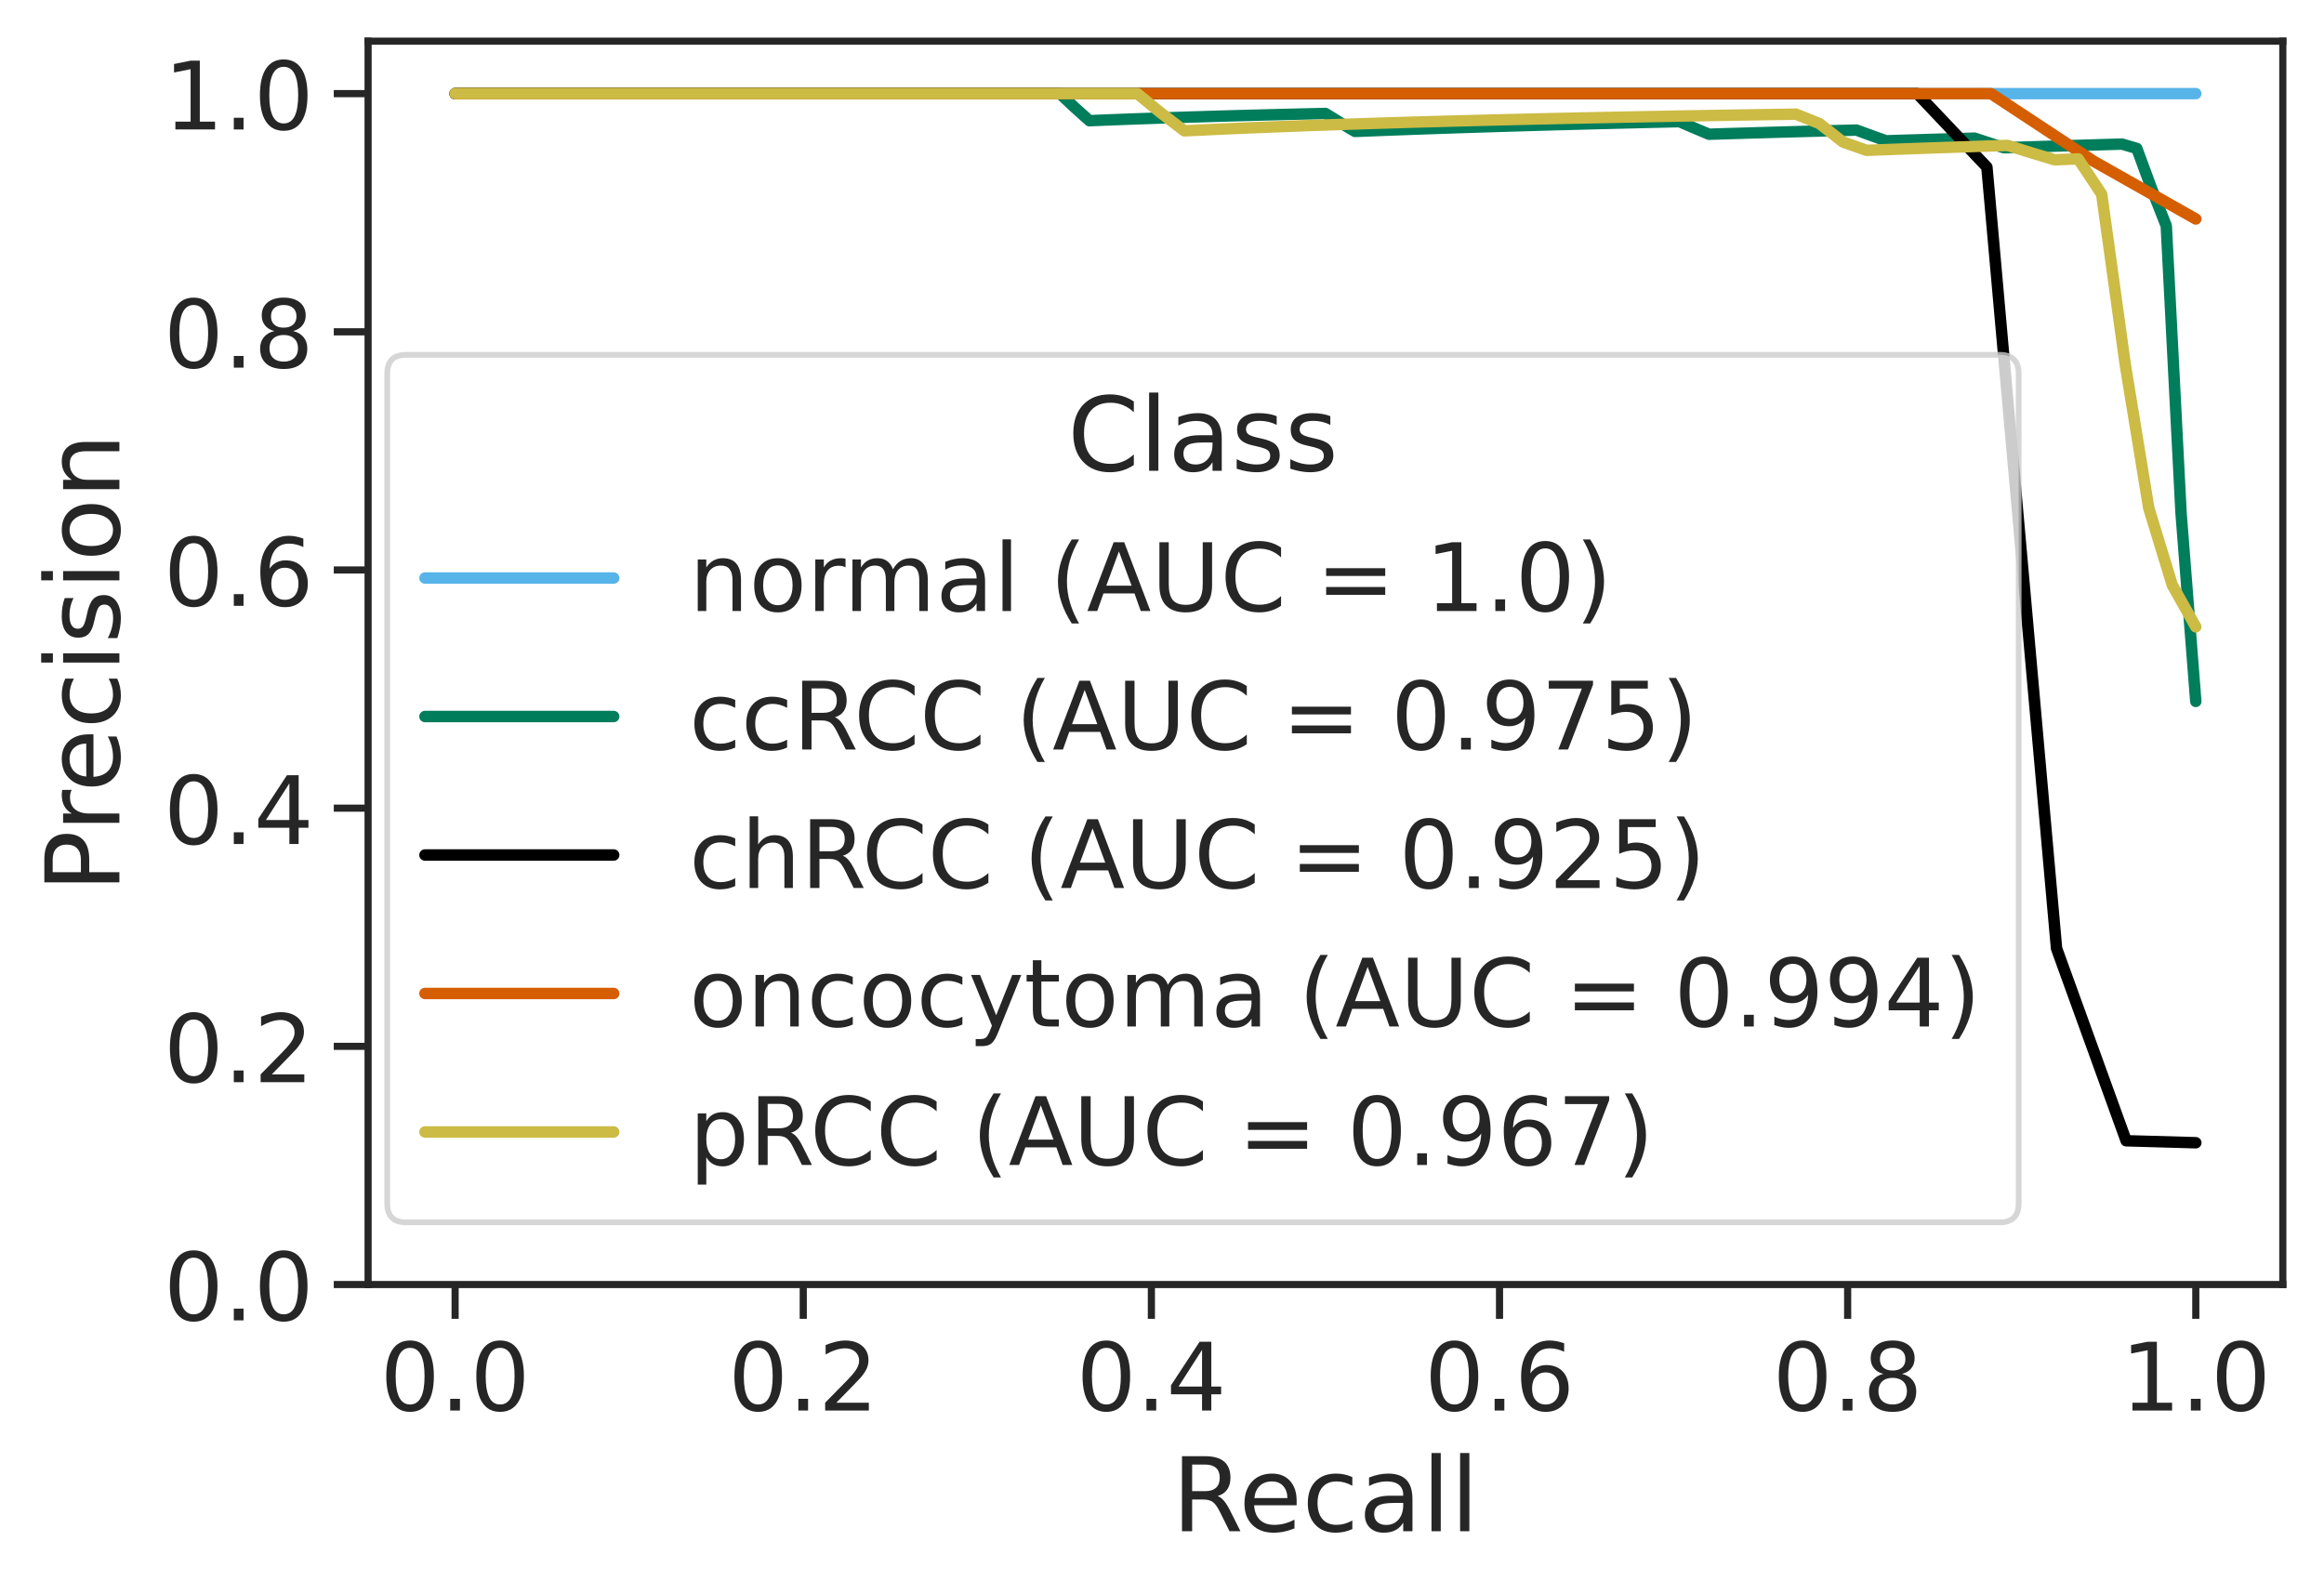 <?xml version="1.0" encoding="utf-8" standalone="no"?>
<!DOCTYPE svg PUBLIC "-//W3C//DTD SVG 1.1//EN"
  "http://www.w3.org/Graphics/SVG/1.1/DTD/svg11.dtd">
<!-- Created with matplotlib (https://matplotlib.org/) -->
<svg height="278.73pt" version="1.1" viewBox="0 0 406.361 278.73" width="406.361pt" xmlns="http://www.w3.org/2000/svg" xmlns:xlink="http://www.w3.org/1999/xlink">
 <defs>
  <style type="text/css">*{stroke-linecap:butt;stroke-linejoin:round;}</style>
 </defs>
 <g id="figure_1">
  <g id="patch_1">
   <path d="M 0 278.73 
L 406.361 278.73 
L 406.361 -0 
L 0 -0 
z
" style="fill:#ffffff;"/>
  </g>
  <g id="axes_1">
   <g id="patch_2">
    <path d="M 64.361 224.64 
L 399.161 224.64 
L 399.161 7.2 
L 64.361 7.2 
z
" style="fill:#ffffff;"/>
   </g>
   <g id="matplotlib.axis_1">
    <g id="xtick_1">
     <g id="line2d_1">
      <defs>
       <path d="M 0 0 
L 0 6 
" id="mfef83d6ac2" style="stroke:#262626;stroke-width:1.25;"/>
      </defs>
      <g>
       <use style="fill:#262626;stroke:#262626;stroke-width:1.25;" x="79.579" xlink:href="#mfef83d6ac2" y="224.64"/>
      </g>
     </g>
     <g id="text_1">
      <!-- 0.0 -->
      <g style="fill:#262626;" transform="translate(66.459 246.677)scale(0.165 -0.165)">
       <defs>
        <path d="M 31.781 66.406 
Q 24.172 66.406 20.328 58.906 
Q 16.5 51.422 16.5 36.375 
Q 16.5 21.391 20.328 13.891 
Q 24.172 6.391 31.781 6.391 
Q 39.453 6.391 43.281 13.891 
Q 47.125 21.391 47.125 36.375 
Q 47.125 51.422 43.281 58.906 
Q 39.453 66.406 31.781 66.406 
z
M 31.781 74.219 
Q 44.047 74.219 50.516 64.516 
Q 56.984 54.828 56.984 36.375 
Q 56.984 17.969 50.516 8.266 
Q 44.047 -1.422 31.781 -1.422 
Q 19.531 -1.422 13.062 8.266 
Q 6.594 17.969 6.594 36.375 
Q 6.594 54.828 13.062 64.516 
Q 19.531 74.219 31.781 74.219 
z
" id="DejaVuSans-48"/>
        <path d="M 10.688 12.406 
L 21 12.406 
L 21 0 
L 10.688 0 
z
" id="DejaVuSans-46"/>
       </defs>
       <use xlink:href="#DejaVuSans-48"/>
       <use x="63.623" xlink:href="#DejaVuSans-46"/>
       <use x="95.41" xlink:href="#DejaVuSans-48"/>
      </g>
     </g>
    </g>
    <g id="xtick_2">
     <g id="line2d_2">
      <g>
       <use style="fill:#262626;stroke:#262626;stroke-width:1.25;" x="140.452" xlink:href="#mfef83d6ac2" y="224.64"/>
      </g>
     </g>
     <g id="text_2">
      <!-- 0.2 -->
      <g style="fill:#262626;" transform="translate(127.332 246.677)scale(0.165 -0.165)">
       <defs>
        <path d="M 19.188 8.297 
L 53.609 8.297 
L 53.609 0 
L 7.328 0 
L 7.328 8.297 
Q 12.938 14.109 22.625 23.891 
Q 32.328 33.688 34.812 36.531 
Q 39.547 41.844 41.422 45.531 
Q 43.312 49.219 43.312 52.781 
Q 43.312 58.594 39.234 62.25 
Q 35.156 65.922 28.609 65.922 
Q 23.969 65.922 18.812 64.312 
Q 13.672 62.703 7.812 59.422 
L 7.812 69.391 
Q 13.766 71.781 18.938 73 
Q 24.125 74.219 28.422 74.219 
Q 39.75 74.219 46.484 68.547 
Q 53.219 62.891 53.219 53.422 
Q 53.219 48.922 51.531 44.891 
Q 49.859 40.875 45.406 35.406 
Q 44.188 33.984 37.641 27.219 
Q 31.109 20.453 19.188 8.297 
z
" id="DejaVuSans-50"/>
       </defs>
       <use xlink:href="#DejaVuSans-48"/>
       <use x="63.623" xlink:href="#DejaVuSans-46"/>
       <use x="95.41" xlink:href="#DejaVuSans-50"/>
      </g>
     </g>
    </g>
    <g id="xtick_3">
     <g id="line2d_3">
      <g>
       <use style="fill:#262626;stroke:#262626;stroke-width:1.25;" x="201.324" xlink:href="#mfef83d6ac2" y="224.64"/>
      </g>
     </g>
     <g id="text_3">
      <!-- 0.4 -->
      <g style="fill:#262626;" transform="translate(188.204 246.677)scale(0.165 -0.165)">
       <defs>
        <path d="M 37.797 64.312 
L 12.891 25.391 
L 37.797 25.391 
z
M 35.203 72.906 
L 47.609 72.906 
L 47.609 25.391 
L 58.016 25.391 
L 58.016 17.188 
L 47.609 17.188 
L 47.609 0 
L 37.797 0 
L 37.797 17.188 
L 4.891 17.188 
L 4.891 26.703 
z
" id="DejaVuSans-52"/>
       </defs>
       <use xlink:href="#DejaVuSans-48"/>
       <use x="63.623" xlink:href="#DejaVuSans-46"/>
       <use x="95.41" xlink:href="#DejaVuSans-52"/>
      </g>
     </g>
    </g>
    <g id="xtick_4">
     <g id="line2d_4">
      <g>
       <use style="fill:#262626;stroke:#262626;stroke-width:1.25;" x="262.197" xlink:href="#mfef83d6ac2" y="224.64"/>
      </g>
     </g>
     <g id="text_4">
      <!-- 0.6 -->
      <g style="fill:#262626;" transform="translate(249.077 246.677)scale(0.165 -0.165)">
       <defs>
        <path d="M 33.016 40.375 
Q 26.375 40.375 22.484 35.828 
Q 18.609 31.297 18.609 23.391 
Q 18.609 15.531 22.484 10.953 
Q 26.375 6.391 33.016 6.391 
Q 39.656 6.391 43.531 10.953 
Q 47.406 15.531 47.406 23.391 
Q 47.406 31.297 43.531 35.828 
Q 39.656 40.375 33.016 40.375 
z
M 52.594 71.297 
L 52.594 62.312 
Q 48.875 64.062 45.094 64.984 
Q 41.312 65.922 37.594 65.922 
Q 27.828 65.922 22.672 59.328 
Q 17.531 52.734 16.797 39.406 
Q 19.672 43.656 24.016 45.922 
Q 28.375 48.188 33.594 48.188 
Q 44.578 48.188 50.953 41.516 
Q 57.328 34.859 57.328 23.391 
Q 57.328 12.156 50.688 5.359 
Q 44.047 -1.422 33.016 -1.422 
Q 20.359 -1.422 13.672 8.266 
Q 6.984 17.969 6.984 36.375 
Q 6.984 53.656 15.188 63.938 
Q 23.391 74.219 37.203 74.219 
Q 40.922 74.219 44.703 73.484 
Q 48.484 72.75 52.594 71.297 
z
" id="DejaVuSans-54"/>
       </defs>
       <use xlink:href="#DejaVuSans-48"/>
       <use x="63.623" xlink:href="#DejaVuSans-46"/>
       <use x="95.41" xlink:href="#DejaVuSans-54"/>
      </g>
     </g>
    </g>
    <g id="xtick_5">
     <g id="line2d_5">
      <g>
       <use style="fill:#262626;stroke:#262626;stroke-width:1.25;" x="323.07" xlink:href="#mfef83d6ac2" y="224.64"/>
      </g>
     </g>
     <g id="text_5">
      <!-- 0.8 -->
      <g style="fill:#262626;" transform="translate(309.95 246.677)scale(0.165 -0.165)">
       <defs>
        <path d="M 31.781 34.625 
Q 24.75 34.625 20.719 30.859 
Q 16.703 27.094 16.703 20.516 
Q 16.703 13.922 20.719 10.156 
Q 24.75 6.391 31.781 6.391 
Q 38.812 6.391 42.859 10.172 
Q 46.922 13.969 46.922 20.516 
Q 46.922 27.094 42.891 30.859 
Q 38.875 34.625 31.781 34.625 
z
M 21.922 38.812 
Q 15.578 40.375 12.031 44.719 
Q 8.5 49.078 8.5 55.328 
Q 8.5 64.062 14.719 69.141 
Q 20.953 74.219 31.781 74.219 
Q 42.672 74.219 48.875 69.141 
Q 55.078 64.062 55.078 55.328 
Q 55.078 49.078 51.531 44.719 
Q 48 40.375 41.703 38.812 
Q 48.828 37.156 52.797 32.312 
Q 56.781 27.484 56.781 20.516 
Q 56.781 9.906 50.312 4.234 
Q 43.844 -1.422 31.781 -1.422 
Q 19.734 -1.422 13.25 4.234 
Q 6.781 9.906 6.781 20.516 
Q 6.781 27.484 10.781 32.312 
Q 14.797 37.156 21.922 38.812 
z
M 18.312 54.391 
Q 18.312 48.734 21.844 45.562 
Q 25.391 42.391 31.781 42.391 
Q 38.141 42.391 41.719 45.562 
Q 45.312 48.734 45.312 54.391 
Q 45.312 60.062 41.719 63.234 
Q 38.141 66.406 31.781 66.406 
Q 25.391 66.406 21.844 63.234 
Q 18.312 60.062 18.312 54.391 
z
" id="DejaVuSans-56"/>
       </defs>
       <use xlink:href="#DejaVuSans-48"/>
       <use x="63.623" xlink:href="#DejaVuSans-46"/>
       <use x="95.41" xlink:href="#DejaVuSans-56"/>
      </g>
     </g>
    </g>
    <g id="xtick_6">
     <g id="line2d_6">
      <g>
       <use style="fill:#262626;stroke:#262626;stroke-width:1.25;" x="383.943" xlink:href="#mfef83d6ac2" y="224.64"/>
      </g>
     </g>
     <g id="text_6">
      <!-- 1.0 -->
      <g style="fill:#262626;" transform="translate(370.823 246.677)scale(0.165 -0.165)">
       <defs>
        <path d="M 12.406 8.297 
L 28.516 8.297 
L 28.516 63.922 
L 10.984 60.406 
L 10.984 69.391 
L 28.422 72.906 
L 38.281 72.906 
L 38.281 8.297 
L 54.391 8.297 
L 54.391 0 
L 12.406 0 
z
" id="DejaVuSans-49"/>
       </defs>
       <use xlink:href="#DejaVuSans-49"/>
       <use x="63.623" xlink:href="#DejaVuSans-46"/>
       <use x="95.41" xlink:href="#DejaVuSans-48"/>
      </g>
     </g>
    </g>
    <g id="text_7">
     <!-- Recall -->
     <g style="fill:#262626;" transform="translate(204.91 267.786)scale(0.18 -0.18)">
      <defs>
       <path d="M 44.391 34.188 
Q 47.562 33.109 50.562 29.594 
Q 53.562 26.078 56.594 19.922 
L 66.609 0 
L 56 0 
L 46.688 18.703 
Q 43.062 26.031 39.672 28.422 
Q 36.281 30.812 30.422 30.812 
L 19.672 30.812 
L 19.672 0 
L 9.812 0 
L 9.812 72.906 
L 32.078 72.906 
Q 44.578 72.906 50.734 67.672 
Q 56.891 62.453 56.891 51.906 
Q 56.891 45.016 53.688 40.469 
Q 50.484 35.938 44.391 34.188 
z
M 19.672 64.797 
L 19.672 38.922 
L 32.078 38.922 
Q 39.203 38.922 42.844 42.219 
Q 46.484 45.516 46.484 51.906 
Q 46.484 58.297 42.844 61.547 
Q 39.203 64.797 32.078 64.797 
z
" id="DejaVuSans-82"/>
       <path d="M 56.203 29.594 
L 56.203 25.203 
L 14.891 25.203 
Q 15.484 15.922 20.484 11.062 
Q 25.484 6.203 34.422 6.203 
Q 39.594 6.203 44.453 7.469 
Q 49.312 8.734 54.109 11.281 
L 54.109 2.781 
Q 49.266 0.734 44.188 -0.344 
Q 39.109 -1.422 33.891 -1.422 
Q 20.797 -1.422 13.156 6.188 
Q 5.516 13.812 5.516 26.812 
Q 5.516 40.234 12.766 48.109 
Q 20.016 56 32.328 56 
Q 43.359 56 49.781 48.891 
Q 56.203 41.797 56.203 29.594 
z
M 47.219 32.234 
Q 47.125 39.594 43.094 43.984 
Q 39.062 48.391 32.422 48.391 
Q 24.906 48.391 20.391 44.141 
Q 15.875 39.891 15.188 32.172 
z
" id="DejaVuSans-101"/>
       <path d="M 48.781 52.594 
L 48.781 44.188 
Q 44.969 46.297 41.141 47.344 
Q 37.312 48.391 33.406 48.391 
Q 24.656 48.391 19.812 42.844 
Q 14.984 37.312 14.984 27.297 
Q 14.984 17.281 19.812 11.734 
Q 24.656 6.203 33.406 6.203 
Q 37.312 6.203 41.141 7.25 
Q 44.969 8.297 48.781 10.406 
L 48.781 2.094 
Q 45.016 0.344 40.984 -0.531 
Q 36.969 -1.422 32.422 -1.422 
Q 20.062 -1.422 12.781 6.344 
Q 5.516 14.109 5.516 27.297 
Q 5.516 40.672 12.859 48.328 
Q 20.219 56 33.016 56 
Q 37.156 56 41.109 55.141 
Q 45.062 54.297 48.781 52.594 
z
" id="DejaVuSans-99"/>
       <path d="M 34.281 27.484 
Q 23.391 27.484 19.188 25 
Q 14.984 22.516 14.984 16.5 
Q 14.984 11.719 18.141 8.906 
Q 21.297 6.109 26.703 6.109 
Q 34.188 6.109 38.703 11.406 
Q 43.219 16.703 43.219 25.484 
L 43.219 27.484 
z
M 52.203 31.203 
L 52.203 0 
L 43.219 0 
L 43.219 8.297 
Q 40.141 3.328 35.547 0.953 
Q 30.953 -1.422 24.312 -1.422 
Q 15.922 -1.422 10.953 3.297 
Q 6 8.016 6 15.922 
Q 6 25.141 12.172 29.828 
Q 18.359 34.516 30.609 34.516 
L 43.219 34.516 
L 43.219 35.406 
Q 43.219 41.609 39.141 45 
Q 35.062 48.391 27.688 48.391 
Q 23 48.391 18.547 47.266 
Q 14.109 46.141 10.016 43.891 
L 10.016 52.203 
Q 14.938 54.109 19.578 55.047 
Q 24.219 56 28.609 56 
Q 40.484 56 46.344 49.844 
Q 52.203 43.703 52.203 31.203 
z
" id="DejaVuSans-97"/>
       <path d="M 9.422 75.984 
L 18.406 75.984 
L 18.406 0 
L 9.422 0 
z
" id="DejaVuSans-108"/>
      </defs>
      <use xlink:href="#DejaVuSans-82"/>
      <use x="64.982" xlink:href="#DejaVuSans-101"/>
      <use x="126.506" xlink:href="#DejaVuSans-99"/>
      <use x="181.486" xlink:href="#DejaVuSans-97"/>
      <use x="242.766" xlink:href="#DejaVuSans-108"/>
      <use x="270.549" xlink:href="#DejaVuSans-108"/>
     </g>
    </g>
   </g>
   <g id="matplotlib.axis_2">
    <g id="ytick_1">
     <g id="line2d_7">
      <defs>
       <path d="M 0 0 
L -6 0 
" id="mf2876b9228" style="stroke:#262626;stroke-width:1.25;"/>
      </defs>
      <g>
       <use style="fill:#262626;stroke:#262626;stroke-width:1.25;" x="64.361" xlink:href="#mf2876b9228" y="224.64"/>
      </g>
     </g>
     <g id="text_8">
      <!-- 0.0 -->
      <g style="fill:#262626;" transform="translate(28.621 230.909)scale(0.165 -0.165)">
       <use xlink:href="#DejaVuSans-48"/>
       <use x="63.623" xlink:href="#DejaVuSans-46"/>
       <use x="95.41" xlink:href="#DejaVuSans-48"/>
      </g>
     </g>
    </g>
    <g id="ytick_2">
     <g id="line2d_8">
      <g>
       <use style="fill:#262626;stroke:#262626;stroke-width:1.25;" x="64.361" xlink:href="#mf2876b9228" y="182.987"/>
      </g>
     </g>
     <g id="text_9">
      <!-- 0.2 -->
      <g style="fill:#262626;" transform="translate(28.621 189.255)scale(0.165 -0.165)">
       <use xlink:href="#DejaVuSans-48"/>
       <use x="63.623" xlink:href="#DejaVuSans-46"/>
       <use x="95.41" xlink:href="#DejaVuSans-50"/>
      </g>
     </g>
    </g>
    <g id="ytick_3">
     <g id="line2d_9">
      <g>
       <use style="fill:#262626;stroke:#262626;stroke-width:1.25;" x="64.361" xlink:href="#mf2876b9228" y="141.333"/>
      </g>
     </g>
     <g id="text_10">
      <!-- 0.4 -->
      <g style="fill:#262626;" transform="translate(28.621 147.602)scale(0.165 -0.165)">
       <use xlink:href="#DejaVuSans-48"/>
       <use x="63.623" xlink:href="#DejaVuSans-46"/>
       <use x="95.41" xlink:href="#DejaVuSans-52"/>
      </g>
     </g>
    </g>
    <g id="ytick_4">
     <g id="line2d_10">
      <g>
       <use style="fill:#262626;stroke:#262626;stroke-width:1.25;" x="64.361" xlink:href="#mf2876b9228" y="99.68"/>
      </g>
     </g>
     <g id="text_11">
      <!-- 0.6 -->
      <g style="fill:#262626;" transform="translate(28.621 105.949)scale(0.165 -0.165)">
       <use xlink:href="#DejaVuSans-48"/>
       <use x="63.623" xlink:href="#DejaVuSans-46"/>
       <use x="95.41" xlink:href="#DejaVuSans-54"/>
      </g>
     </g>
    </g>
    <g id="ytick_5">
     <g id="line2d_11">
      <g>
       <use style="fill:#262626;stroke:#262626;stroke-width:1.25;" x="64.361" xlink:href="#mf2876b9228" y="58.027"/>
      </g>
     </g>
     <g id="text_12">
      <!-- 0.8 -->
      <g style="fill:#262626;" transform="translate(28.621 64.296)scale(0.165 -0.165)">
       <use xlink:href="#DejaVuSans-48"/>
       <use x="63.623" xlink:href="#DejaVuSans-46"/>
       <use x="95.41" xlink:href="#DejaVuSans-56"/>
      </g>
     </g>
    </g>
    <g id="ytick_6">
     <g id="line2d_12">
      <g>
       <use style="fill:#262626;stroke:#262626;stroke-width:1.25;" x="64.361" xlink:href="#mf2876b9228" y="16.374"/>
      </g>
     </g>
     <g id="text_13">
      <!-- 1.0 -->
      <g style="fill:#262626;" transform="translate(28.621 22.642)scale(0.165 -0.165)">
       <use xlink:href="#DejaVuSans-49"/>
       <use x="63.623" xlink:href="#DejaVuSans-46"/>
       <use x="95.41" xlink:href="#DejaVuSans-48"/>
      </g>
     </g>
    </g>
    <g id="text_14">
     <!-- Precision -->
     <g style="fill:#262626;" transform="translate(20.877 156.073)rotate(-90)scale(0.18 -0.18)">
      <defs>
       <path d="M 19.672 64.797 
L 19.672 37.406 
L 32.078 37.406 
Q 38.969 37.406 42.719 40.969 
Q 46.484 44.531 46.484 51.125 
Q 46.484 57.672 42.719 61.234 
Q 38.969 64.797 32.078 64.797 
z
M 9.812 72.906 
L 32.078 72.906 
Q 44.344 72.906 50.609 67.359 
Q 56.891 61.812 56.891 51.125 
Q 56.891 40.328 50.609 34.812 
Q 44.344 29.297 32.078 29.297 
L 19.672 29.297 
L 19.672 0 
L 9.812 0 
z
" id="DejaVuSans-80"/>
       <path d="M 41.109 46.297 
Q 39.594 47.172 37.812 47.578 
Q 36.031 48 33.891 48 
Q 26.266 48 22.188 43.047 
Q 18.109 38.094 18.109 28.812 
L 18.109 0 
L 9.078 0 
L 9.078 54.688 
L 18.109 54.688 
L 18.109 46.188 
Q 20.953 51.172 25.484 53.578 
Q 30.031 56 36.531 56 
Q 37.453 56 38.578 55.875 
Q 39.703 55.766 41.062 55.516 
z
" id="DejaVuSans-114"/>
       <path d="M 9.422 54.688 
L 18.406 54.688 
L 18.406 0 
L 9.422 0 
z
M 9.422 75.984 
L 18.406 75.984 
L 18.406 64.594 
L 9.422 64.594 
z
" id="DejaVuSans-105"/>
       <path d="M 44.281 53.078 
L 44.281 44.578 
Q 40.484 46.531 36.375 47.5 
Q 32.281 48.484 27.875 48.484 
Q 21.188 48.484 17.844 46.438 
Q 14.5 44.391 14.5 40.281 
Q 14.5 37.156 16.891 35.375 
Q 19.281 33.594 26.516 31.984 
L 29.594 31.297 
Q 39.156 29.25 43.188 25.516 
Q 47.219 21.781 47.219 15.094 
Q 47.219 7.469 41.188 3.016 
Q 35.156 -1.422 24.609 -1.422 
Q 20.219 -1.422 15.453 -0.562 
Q 10.688 0.297 5.422 2 
L 5.422 11.281 
Q 10.406 8.688 15.234 7.391 
Q 20.062 6.109 24.812 6.109 
Q 31.156 6.109 34.562 8.281 
Q 37.984 10.453 37.984 14.406 
Q 37.984 18.062 35.516 20.016 
Q 33.062 21.969 24.703 23.781 
L 21.578 24.516 
Q 13.234 26.266 9.516 29.906 
Q 5.812 33.547 5.812 39.891 
Q 5.812 47.609 11.281 51.797 
Q 16.75 56 26.812 56 
Q 31.781 56 36.172 55.266 
Q 40.578 54.547 44.281 53.078 
z
" id="DejaVuSans-115"/>
       <path d="M 30.609 48.391 
Q 23.391 48.391 19.188 42.75 
Q 14.984 37.109 14.984 27.297 
Q 14.984 17.484 19.156 11.844 
Q 23.344 6.203 30.609 6.203 
Q 37.797 6.203 41.984 11.859 
Q 46.188 17.531 46.188 27.297 
Q 46.188 37.016 41.984 42.703 
Q 37.797 48.391 30.609 48.391 
z
M 30.609 56 
Q 42.328 56 49.016 48.375 
Q 55.719 40.766 55.719 27.297 
Q 55.719 13.875 49.016 6.219 
Q 42.328 -1.422 30.609 -1.422 
Q 18.844 -1.422 12.172 6.219 
Q 5.516 13.875 5.516 27.297 
Q 5.516 40.766 12.172 48.375 
Q 18.844 56 30.609 56 
z
" id="DejaVuSans-111"/>
       <path d="M 54.891 33.016 
L 54.891 0 
L 45.906 0 
L 45.906 32.719 
Q 45.906 40.484 42.875 44.328 
Q 39.844 48.188 33.797 48.188 
Q 26.516 48.188 22.312 43.547 
Q 18.109 38.922 18.109 30.906 
L 18.109 0 
L 9.078 0 
L 9.078 54.688 
L 18.109 54.688 
L 18.109 46.188 
Q 21.344 51.125 25.703 53.562 
Q 30.078 56 35.797 56 
Q 45.219 56 50.047 50.172 
Q 54.891 44.344 54.891 33.016 
z
" id="DejaVuSans-110"/>
      </defs>
      <use xlink:href="#DejaVuSans-80"/>
      <use x="58.553" xlink:href="#DejaVuSans-114"/>
      <use x="97.416" xlink:href="#DejaVuSans-101"/>
      <use x="158.939" xlink:href="#DejaVuSans-99"/>
      <use x="213.92" xlink:href="#DejaVuSans-105"/>
      <use x="241.703" xlink:href="#DejaVuSans-115"/>
      <use x="293.803" xlink:href="#DejaVuSans-105"/>
      <use x="321.586" xlink:href="#DejaVuSans-111"/>
      <use x="382.768" xlink:href="#DejaVuSans-110"/>
     </g>
    </g>
   </g>
   <g id="line2d_13">
    <path clip-path="url(#pf7543e702e)" d="M 79.579 16.374 
L 83.16 16.374 
L 86.74 16.374 
L 90.321 16.374 
L 93.902 16.374 
L 97.483 16.374 
L 101.063 16.374 
L 104.644 16.374 
L 108.225 16.374 
L 111.806 16.374 
L 115.386 16.374 
L 118.967 16.374 
L 122.548 16.374 
L 126.129 16.374 
L 129.709 16.374 
L 133.29 16.374 
L 136.871 16.374 
L 140.452 16.374 
L 144.032 16.374 
L 147.613 16.374 
L 151.194 16.374 
L 154.775 16.374 
L 158.355 16.374 
L 161.936 16.374 
L 165.517 16.374 
L 169.098 16.374 
L 172.678 16.374 
L 176.259 16.374 
L 179.84 16.374 
L 183.421 16.374 
L 187.001 16.374 
L 190.582 16.374 
L 194.163 16.374 
L 197.744 16.374 
L 201.324 16.374 
L 204.905 16.374 
L 208.486 16.374 
L 212.067 16.374 
L 215.647 16.374 
L 219.228 16.374 
L 222.809 16.374 
L 226.39 16.374 
L 229.97 16.374 
L 233.551 16.374 
L 237.132 16.374 
L 240.713 16.374 
L 244.293 16.374 
L 247.874 16.374 
L 251.455 16.374 
L 255.036 16.374 
L 258.616 16.374 
L 262.197 16.374 
L 265.778 16.374 
L 269.359 16.374 
L 272.939 16.374 
L 276.52 16.374 
L 280.101 16.374 
L 283.682 16.374 
L 287.262 16.374 
L 290.843 16.374 
L 294.424 16.374 
L 298.005 16.374 
L 301.585 16.374 
L 305.166 16.374 
L 308.747 16.374 
L 312.328 16.374 
L 315.908 16.374 
L 319.489 16.374 
L 323.07 16.374 
L 326.651 16.374 
L 330.231 16.374 
L 333.812 16.374 
L 337.393 16.374 
L 340.974 16.374 
L 344.554 16.374 
L 348.135 16.374 
L 351.716 16.374 
L 355.297 16.374 
L 358.877 16.374 
L 362.458 16.374 
L 366.039 16.374 
L 369.62 16.374 
L 373.2 16.374 
L 376.781 16.374 
L 380.362 16.374 
L 383.943 16.374 
" style="fill:none;stroke:#56b4e9;stroke-linecap:round;stroke-width:2;"/>
   </g>
   <g id="line2d_14">
    <path clip-path="url(#pf7543e702e)" d="M 79.579 16.374 
L 82.158 16.374 
L 84.738 16.374 
L 87.317 16.374 
L 89.896 16.374 
L 92.476 16.374 
L 95.055 16.374 
L 97.634 16.374 
L 100.214 16.374 
L 102.793 16.374 
L 105.372 16.374 
L 107.952 16.374 
L 110.531 16.374 
L 113.111 16.374 
L 115.69 16.374 
L 118.269 16.374 
L 120.849 16.374 
L 123.428 16.374 
L 128.587 16.374 
L 131.166 16.374 
L 133.745 16.374 
L 136.325 16.374 
L 138.904 16.374 
L 141.483 16.374 
L 144.063 16.374 
L 146.642 16.374 
L 149.221 16.374 
L 151.801 16.374 
L 154.38 16.374 
L 156.96 16.374 
L 159.539 16.374 
L 162.118 16.374 
L 164.698 16.374 
L 167.277 16.374 
L 169.856 16.374 
L 172.436 16.374 
L 175.015 16.374 
L 177.594 16.374 
L 180.174 16.374 
L 182.753 16.374 
L 185.332 16.374 
L 187.912 18.795 
L 190.491 21.107 
L 193.07 21.002 
L 195.65 20.901 
L 198.229 20.805 
L 200.809 20.713 
L 203.388 20.624 
L 205.967 20.539 
L 208.547 20.457 
L 211.126 20.379 
L 213.705 20.303 
L 216.285 20.23 
L 218.864 20.16 
L 221.443 20.093 
L 224.023 20.027 
L 226.602 19.964 
L 229.181 19.904 
L 231.761 19.845 
L 234.34 21.44 
L 236.919 22.985 
L 239.499 22.882 
L 242.078 22.782 
L 244.658 22.685 
L 247.237 22.591 
L 249.816 22.499 
L 252.396 22.41 
L 254.975 22.324 
L 257.554 22.24 
L 260.134 22.159 
L 262.713 22.08 
L 265.292 22.002 
L 270.451 21.854 
L 273.03 21.783 
L 275.61 21.714 
L 278.189 21.646 
L 280.768 21.58 
L 283.348 21.516 
L 285.927 21.453 
L 288.507 21.392 
L 291.086 21.332 
L 293.665 21.274 
L 296.245 22.386 
L 298.824 23.474 
L 301.403 23.394 
L 303.983 23.316 
L 306.562 23.24 
L 309.141 23.165 
L 311.721 23.092 
L 314.3 23.02 
L 316.879 22.95 
L 319.459 22.882 
L 322.038 22.815 
L 324.617 22.749 
L 327.197 23.695 
L 329.776 24.622 
L 332.356 24.541 
L 334.935 24.462 
L 337.514 24.384 
L 340.094 24.308 
L 342.673 24.233 
L 345.252 24.159 
L 347.832 25.007 
L 350.411 25.84 
L 352.99 25.755 
L 355.57 25.671 
L 358.149 25.589 
L 360.728 25.508 
L 363.308 25.429 
L 365.887 25.351 
L 368.466 25.274 
L 371.046 25.198 
L 373.625 25.956 
L 376.205 32.953 
L 378.784 39.512 
L 381.363 89.679 
L 383.943 122.667 
" style="fill:none;stroke:#007d5b;stroke-linecap:round;stroke-width:2;"/>
   </g>
   <g id="line2d_15">
    <path clip-path="url(#pf7543e702e)" d="M 79.579 16.374 
L 91.754 16.374 
L 103.928 16.374 
L 116.103 16.374 
L 128.277 16.374 
L 140.452 16.374 
L 152.626 16.374 
L 164.801 16.374 
L 176.975 16.374 
L 189.15 16.374 
L 201.324 16.374 
L 213.499 16.374 
L 225.674 16.374 
L 237.848 16.374 
L 250.023 16.374 
L 262.197 16.374 
L 274.372 16.374 
L 286.546 16.374 
L 298.721 16.374 
L 310.895 16.374 
L 323.07 16.374 
L 335.244 16.374 
L 347.419 29.224 
L 359.594 165.855 
L 371.768 199.499 
L 383.943 199.846 
" style="fill:none;stroke:#000000;stroke-linecap:round;stroke-width:2;"/>
   </g>
   <g id="line2d_16">
    <path clip-path="url(#pf7543e702e)" d="M 79.579 16.374 
L 97.483 16.374 
L 115.386 16.374 
L 133.29 16.374 
L 151.194 16.374 
L 169.098 16.374 
L 187.001 16.374 
L 204.905 16.374 
L 222.809 16.374 
L 240.713 16.374 
L 258.616 16.374 
L 276.52 16.374 
L 294.424 16.374 
L 312.328 16.374 
L 330.231 16.374 
L 348.135 16.374 
L 366.039 28.171 
L 383.943 38.296 
" style="fill:none;stroke:#d55e00;stroke-linecap:round;stroke-width:2;"/>
   </g>
   <g id="line2d_17">
    <path clip-path="url(#pf7543e702e)" d="M 79.579 16.374 
L 83.692 16.374 
L 87.805 16.374 
L 91.918 16.374 
L 96.031 16.374 
L 100.144 16.374 
L 104.257 16.374 
L 108.37 16.374 
L 112.483 16.374 
L 116.596 16.374 
L 120.709 16.374 
L 124.822 16.374 
L 128.935 16.374 
L 133.048 16.374 
L 137.161 16.374 
L 141.274 16.374 
L 145.387 16.374 
L 149.5 16.374 
L 153.613 16.374 
L 157.726 16.374 
L 161.839 16.374 
L 165.952 16.374 
L 170.065 16.374 
L 174.178 16.374 
L 178.291 16.374 
L 182.405 16.374 
L 186.518 16.374 
L 190.631 16.374 
L 194.744 16.374 
L 198.857 16.374 
L 202.97 19.733 
L 207.083 22.882 
L 211.196 22.685 
L 215.309 22.499 
L 219.422 22.324 
L 223.535 22.159 
L 227.648 22.002 
L 231.761 21.854 
L 235.874 21.714 
L 239.987 21.58 
L 244.1 21.453 
L 248.213 21.332 
L 252.326 21.217 
L 256.439 21.107 
L 260.552 21.002 
L 264.665 20.901 
L 268.778 20.805 
L 272.891 20.713 
L 277.004 20.624 
L 281.117 20.539 
L 285.23 20.457 
L 289.343 20.379 
L 293.456 20.303 
L 297.569 20.23 
L 301.682 20.16 
L 305.795 20.093 
L 309.908 20.027 
L 314.021 19.964 
L 318.134 21.61 
L 322.247 24.827 
L 326.36 26.291 
L 330.473 26.136 
L 334.586 25.986 
L 338.699 25.84 
L 342.812 25.699 
L 346.925 25.562 
L 351.038 25.429 
L 355.151 26.703 
L 359.264 27.944 
L 363.377 27.785 
L 367.491 33.974 
L 371.604 63.718 
L 375.717 88.845 
L 379.83 102.311 
L 383.943 109.627 
" style="fill:none;stroke:#ccbb44;stroke-linecap:round;stroke-width:2;"/>
   </g>
   <g id="line2d_18"/>
   <g id="line2d_19"/>
   <g id="line2d_20"/>
   <g id="line2d_21"/>
   <g id="line2d_22"/>
   <g id="patch_3">
    <path d="M 64.361 224.64 
L 64.361 7.2 
" style="fill:none;stroke:#262626;stroke-linecap:square;stroke-linejoin:miter;stroke-width:1.25;"/>
   </g>
   <g id="patch_4">
    <path d="M 399.161 224.64 
L 399.161 7.2 
" style="fill:none;stroke:#262626;stroke-linecap:square;stroke-linejoin:miter;stroke-width:1.25;"/>
   </g>
   <g id="patch_5">
    <path d="M 64.361 224.64 
L 399.161 224.64 
" style="fill:none;stroke:#262626;stroke-linecap:square;stroke-linejoin:miter;stroke-width:1.25;"/>
   </g>
   <g id="patch_6">
    <path d="M 64.361 7.2 
L 399.161 7.2 
" style="fill:none;stroke:#262626;stroke-linecap:square;stroke-linejoin:miter;stroke-width:1.25;"/>
   </g>
   <g id="legend_1">
    <g id="patch_7">
     <path d="M 71.009 213.768 
L 349.671 213.768 
Q 352.971 213.768 352.971 210.468 
L 352.971 65.353 
Q 352.971 62.053 349.671 62.053 
L 71.009 62.053 
Q 67.709 62.053 67.709 65.353 
L 67.709 210.468 
Q 67.709 213.768 71.009 213.768 
z
" style="fill:#ffffff;opacity:0.8;stroke:#cccccc;stroke-linejoin:miter;"/>
    </g>
    <g id="text_15">
     <!-- Class -->
     <g style="fill:#262626;" transform="translate(186.663 82.33)scale(0.18 -0.18)">
      <defs>
       <path d="M 64.406 67.281 
L 64.406 56.891 
Q 59.422 61.531 53.781 63.812 
Q 48.141 66.109 41.797 66.109 
Q 29.297 66.109 22.656 58.469 
Q 16.016 50.828 16.016 36.375 
Q 16.016 21.969 22.656 14.328 
Q 29.297 6.688 41.797 6.688 
Q 48.141 6.688 53.781 8.984 
Q 59.422 11.281 64.406 15.922 
L 64.406 5.609 
Q 59.234 2.094 53.438 0.328 
Q 47.656 -1.422 41.219 -1.422 
Q 24.656 -1.422 15.125 8.703 
Q 5.609 18.844 5.609 36.375 
Q 5.609 53.953 15.125 64.078 
Q 24.656 74.219 41.219 74.219 
Q 47.75 74.219 53.531 72.484 
Q 59.328 70.75 64.406 67.281 
z
" id="DejaVuSans-67"/>
      </defs>
      <use xlink:href="#DejaVuSans-67"/>
      <use x="69.824" xlink:href="#DejaVuSans-108"/>
      <use x="97.607" xlink:href="#DejaVuSans-97"/>
      <use x="158.887" xlink:href="#DejaVuSans-115"/>
      <use x="210.986" xlink:href="#DejaVuSans-115"/>
     </g>
    </g>
    <g id="line2d_23">
     <path d="M 74.309 101.086 
L 107.309 101.086 
" style="fill:none;stroke:#56b4e9;stroke-linecap:round;stroke-width:2;"/>
    </g>
    <g id="line2d_24"/>
    <g id="text_16">
     <!-- normal (AUC = 1.0) -->
     <g style="fill:#262626;" transform="translate(120.509 106.861)scale(0.165 -0.165)">
      <defs>
       <path d="M 52 44.188 
Q 55.375 50.25 60.062 53.125 
Q 64.75 56 71.094 56 
Q 79.641 56 84.281 50.016 
Q 88.922 44.047 88.922 33.016 
L 88.922 0 
L 79.891 0 
L 79.891 32.719 
Q 79.891 40.578 77.094 44.375 
Q 74.312 48.188 68.609 48.188 
Q 61.625 48.188 57.562 43.547 
Q 53.516 38.922 53.516 30.906 
L 53.516 0 
L 44.484 0 
L 44.484 32.719 
Q 44.484 40.625 41.703 44.406 
Q 38.922 48.188 33.109 48.188 
Q 26.219 48.188 22.156 43.531 
Q 18.109 38.875 18.109 30.906 
L 18.109 0 
L 9.078 0 
L 9.078 54.688 
L 18.109 54.688 
L 18.109 46.188 
Q 21.188 51.219 25.484 53.609 
Q 29.781 56 35.688 56 
Q 41.656 56 45.828 52.969 
Q 50 49.953 52 44.188 
z
" id="DejaVuSans-109"/>
       <path id="DejaVuSans-32"/>
       <path d="M 31 75.875 
Q 24.469 64.656 21.281 53.656 
Q 18.109 42.672 18.109 31.391 
Q 18.109 20.125 21.312 9.062 
Q 24.516 -2 31 -13.188 
L 23.188 -13.188 
Q 15.875 -1.703 12.234 9.375 
Q 8.594 20.453 8.594 31.391 
Q 8.594 42.281 12.203 53.312 
Q 15.828 64.359 23.188 75.875 
z
" id="DejaVuSans-40"/>
       <path d="M 34.188 63.188 
L 20.797 26.906 
L 47.609 26.906 
z
M 28.609 72.906 
L 39.797 72.906 
L 67.578 0 
L 57.328 0 
L 50.688 18.703 
L 17.828 18.703 
L 11.188 0 
L 0.781 0 
z
" id="DejaVuSans-65"/>
       <path d="M 8.688 72.906 
L 18.609 72.906 
L 18.609 28.609 
Q 18.609 16.891 22.844 11.734 
Q 27.094 6.594 36.625 6.594 
Q 46.094 6.594 50.344 11.734 
Q 54.594 16.891 54.594 28.609 
L 54.594 72.906 
L 64.5 72.906 
L 64.5 27.391 
Q 64.5 13.141 57.438 5.859 
Q 50.391 -1.422 36.625 -1.422 
Q 22.797 -1.422 15.734 5.859 
Q 8.688 13.141 8.688 27.391 
z
" id="DejaVuSans-85"/>
       <path d="M 10.594 45.406 
L 73.188 45.406 
L 73.188 37.203 
L 10.594 37.203 
z
M 10.594 25.484 
L 73.188 25.484 
L 73.188 17.188 
L 10.594 17.188 
z
" id="DejaVuSans-61"/>
       <path d="M 8.016 75.875 
L 15.828 75.875 
Q 23.141 64.359 26.781 53.312 
Q 30.422 42.281 30.422 31.391 
Q 30.422 20.453 26.781 9.375 
Q 23.141 -1.703 15.828 -13.188 
L 8.016 -13.188 
Q 14.5 -2 17.703 9.062 
Q 20.906 20.125 20.906 31.391 
Q 20.906 42.672 17.703 53.656 
Q 14.5 64.656 8.016 75.875 
z
" id="DejaVuSans-41"/>
      </defs>
      <use xlink:href="#DejaVuSans-110"/>
      <use x="63.379" xlink:href="#DejaVuSans-111"/>
      <use x="124.561" xlink:href="#DejaVuSans-114"/>
      <use x="163.924" xlink:href="#DejaVuSans-109"/>
      <use x="261.336" xlink:href="#DejaVuSans-97"/>
      <use x="322.615" xlink:href="#DejaVuSans-108"/>
      <use x="350.398" xlink:href="#DejaVuSans-32"/>
      <use x="382.186" xlink:href="#DejaVuSans-40"/>
      <use x="421.199" xlink:href="#DejaVuSans-65"/>
      <use x="489.607" xlink:href="#DejaVuSans-85"/>
      <use x="562.801" xlink:href="#DejaVuSans-67"/>
      <use x="632.625" xlink:href="#DejaVuSans-32"/>
      <use x="664.412" xlink:href="#DejaVuSans-61"/>
      <use x="748.201" xlink:href="#DejaVuSans-32"/>
      <use x="779.988" xlink:href="#DejaVuSans-49"/>
      <use x="843.611" xlink:href="#DejaVuSans-46"/>
      <use x="875.398" xlink:href="#DejaVuSans-48"/>
      <use x="939.021" xlink:href="#DejaVuSans-41"/>
     </g>
    </g>
    <g id="line2d_25">
     <path d="M 74.309 125.305 
L 107.309 125.305 
" style="fill:none;stroke:#007d5b;stroke-linecap:round;stroke-width:2;"/>
    </g>
    <g id="line2d_26"/>
    <g id="text_17">
     <!-- ccRCC (AUC = 0.975) -->
     <g style="fill:#262626;" transform="translate(120.509 131.08)scale(0.165 -0.165)">
      <defs>
       <path d="M 10.984 1.516 
L 10.984 10.5 
Q 14.703 8.734 18.5 7.812 
Q 22.312 6.891 25.984 6.891 
Q 35.75 6.891 40.891 13.453 
Q 46.047 20.016 46.781 33.406 
Q 43.953 29.203 39.594 26.953 
Q 35.25 24.703 29.984 24.703 
Q 19.047 24.703 12.672 31.312 
Q 6.297 37.938 6.297 49.422 
Q 6.297 60.641 12.938 67.422 
Q 19.578 74.219 30.609 74.219 
Q 43.266 74.219 49.922 64.516 
Q 56.594 54.828 56.594 36.375 
Q 56.594 19.141 48.406 8.859 
Q 40.234 -1.422 26.422 -1.422 
Q 22.703 -1.422 18.891 -0.688 
Q 15.094 0.047 10.984 1.516 
z
M 30.609 32.422 
Q 37.25 32.422 41.125 36.953 
Q 45.016 41.5 45.016 49.422 
Q 45.016 57.281 41.125 61.844 
Q 37.25 66.406 30.609 66.406 
Q 23.969 66.406 20.094 61.844 
Q 16.219 57.281 16.219 49.422 
Q 16.219 41.5 20.094 36.953 
Q 23.969 32.422 30.609 32.422 
z
" id="DejaVuSans-57"/>
       <path d="M 8.203 72.906 
L 55.078 72.906 
L 55.078 68.703 
L 28.609 0 
L 18.312 0 
L 43.219 64.594 
L 8.203 64.594 
z
" id="DejaVuSans-55"/>
       <path d="M 10.797 72.906 
L 49.516 72.906 
L 49.516 64.594 
L 19.828 64.594 
L 19.828 46.734 
Q 21.969 47.469 24.109 47.828 
Q 26.266 48.188 28.422 48.188 
Q 40.625 48.188 47.75 41.5 
Q 54.891 34.812 54.891 23.391 
Q 54.891 11.625 47.562 5.094 
Q 40.234 -1.422 26.906 -1.422 
Q 22.312 -1.422 17.547 -0.641 
Q 12.797 0.141 7.719 1.703 
L 7.719 11.625 
Q 12.109 9.234 16.797 8.062 
Q 21.484 6.891 26.703 6.891 
Q 35.156 6.891 40.078 11.328 
Q 45.016 15.766 45.016 23.391 
Q 45.016 31 40.078 35.438 
Q 35.156 39.891 26.703 39.891 
Q 22.75 39.891 18.812 39.016 
Q 14.891 38.141 10.797 36.281 
z
" id="DejaVuSans-53"/>
      </defs>
      <use xlink:href="#DejaVuSans-99"/>
      <use x="54.98" xlink:href="#DejaVuSans-99"/>
      <use x="109.961" xlink:href="#DejaVuSans-82"/>
      <use x="174.443" xlink:href="#DejaVuSans-67"/>
      <use x="244.268" xlink:href="#DejaVuSans-67"/>
      <use x="314.092" xlink:href="#DejaVuSans-32"/>
      <use x="345.879" xlink:href="#DejaVuSans-40"/>
      <use x="384.893" xlink:href="#DejaVuSans-65"/>
      <use x="453.301" xlink:href="#DejaVuSans-85"/>
      <use x="526.494" xlink:href="#DejaVuSans-67"/>
      <use x="596.318" xlink:href="#DejaVuSans-32"/>
      <use x="628.105" xlink:href="#DejaVuSans-61"/>
      <use x="711.895" xlink:href="#DejaVuSans-32"/>
      <use x="743.682" xlink:href="#DejaVuSans-48"/>
      <use x="807.305" xlink:href="#DejaVuSans-46"/>
      <use x="839.092" xlink:href="#DejaVuSans-57"/>
      <use x="902.715" xlink:href="#DejaVuSans-55"/>
      <use x="966.338" xlink:href="#DejaVuSans-53"/>
      <use x="1029.961" xlink:href="#DejaVuSans-41"/>
     </g>
    </g>
    <g id="line2d_27">
     <path d="M 74.309 149.524 
L 107.309 149.524 
" style="fill:none;stroke:#000000;stroke-linecap:round;stroke-width:2;"/>
    </g>
    <g id="line2d_28"/>
    <g id="text_18">
     <!-- chRCC (AUC = 0.925) -->
     <g style="fill:#262626;" transform="translate(120.509 155.299)scale(0.165 -0.165)">
      <defs>
       <path d="M 54.891 33.016 
L 54.891 0 
L 45.906 0 
L 45.906 32.719 
Q 45.906 40.484 42.875 44.328 
Q 39.844 48.188 33.797 48.188 
Q 26.516 48.188 22.312 43.547 
Q 18.109 38.922 18.109 30.906 
L 18.109 0 
L 9.078 0 
L 9.078 75.984 
L 18.109 75.984 
L 18.109 46.188 
Q 21.344 51.125 25.703 53.562 
Q 30.078 56 35.797 56 
Q 45.219 56 50.047 50.172 
Q 54.891 44.344 54.891 33.016 
z
" id="DejaVuSans-104"/>
      </defs>
      <use xlink:href="#DejaVuSans-99"/>
      <use x="54.98" xlink:href="#DejaVuSans-104"/>
      <use x="118.359" xlink:href="#DejaVuSans-82"/>
      <use x="182.842" xlink:href="#DejaVuSans-67"/>
      <use x="252.666" xlink:href="#DejaVuSans-67"/>
      <use x="322.49" xlink:href="#DejaVuSans-32"/>
      <use x="354.277" xlink:href="#DejaVuSans-40"/>
      <use x="393.291" xlink:href="#DejaVuSans-65"/>
      <use x="461.699" xlink:href="#DejaVuSans-85"/>
      <use x="534.893" xlink:href="#DejaVuSans-67"/>
      <use x="604.717" xlink:href="#DejaVuSans-32"/>
      <use x="636.504" xlink:href="#DejaVuSans-61"/>
      <use x="720.293" xlink:href="#DejaVuSans-32"/>
      <use x="752.08" xlink:href="#DejaVuSans-48"/>
      <use x="815.703" xlink:href="#DejaVuSans-46"/>
      <use x="847.49" xlink:href="#DejaVuSans-57"/>
      <use x="911.113" xlink:href="#DejaVuSans-50"/>
      <use x="974.736" xlink:href="#DejaVuSans-53"/>
      <use x="1038.359" xlink:href="#DejaVuSans-41"/>
     </g>
    </g>
    <g id="line2d_29">
     <path d="M 74.309 173.743 
L 107.309 173.743 
" style="fill:none;stroke:#d55e00;stroke-linecap:round;stroke-width:2;"/>
    </g>
    <g id="line2d_30"/>
    <g id="text_19">
     <!-- oncocytoma (AUC = 0.994) -->
     <g style="fill:#262626;" transform="translate(120.509 179.518)scale(0.165 -0.165)">
      <defs>
       <path d="M 32.172 -5.078 
Q 28.375 -14.844 24.75 -17.812 
Q 21.141 -20.797 15.094 -20.797 
L 7.906 -20.797 
L 7.906 -13.281 
L 13.188 -13.281 
Q 16.891 -13.281 18.938 -11.516 
Q 21 -9.766 23.484 -3.219 
L 25.094 0.875 
L 2.984 54.688 
L 12.5 54.688 
L 29.594 11.922 
L 46.688 54.688 
L 56.203 54.688 
z
" id="DejaVuSans-121"/>
       <path d="M 18.312 70.219 
L 18.312 54.688 
L 36.812 54.688 
L 36.812 47.703 
L 18.312 47.703 
L 18.312 18.016 
Q 18.312 11.328 20.141 9.422 
Q 21.969 7.516 27.594 7.516 
L 36.812 7.516 
L 36.812 0 
L 27.594 0 
Q 17.188 0 13.234 3.875 
Q 9.281 7.766 9.281 18.016 
L 9.281 47.703 
L 2.688 47.703 
L 2.688 54.688 
L 9.281 54.688 
L 9.281 70.219 
z
" id="DejaVuSans-116"/>
      </defs>
      <use xlink:href="#DejaVuSans-111"/>
      <use x="61.182" xlink:href="#DejaVuSans-110"/>
      <use x="124.561" xlink:href="#DejaVuSans-99"/>
      <use x="179.541" xlink:href="#DejaVuSans-111"/>
      <use x="240.723" xlink:href="#DejaVuSans-99"/>
      <use x="295.703" xlink:href="#DejaVuSans-121"/>
      <use x="354.883" xlink:href="#DejaVuSans-116"/>
      <use x="394.092" xlink:href="#DejaVuSans-111"/>
      <use x="455.273" xlink:href="#DejaVuSans-109"/>
      <use x="552.686" xlink:href="#DejaVuSans-97"/>
      <use x="613.965" xlink:href="#DejaVuSans-32"/>
      <use x="645.752" xlink:href="#DejaVuSans-40"/>
      <use x="684.766" xlink:href="#DejaVuSans-65"/>
      <use x="753.174" xlink:href="#DejaVuSans-85"/>
      <use x="826.367" xlink:href="#DejaVuSans-67"/>
      <use x="896.191" xlink:href="#DejaVuSans-32"/>
      <use x="927.979" xlink:href="#DejaVuSans-61"/>
      <use x="1011.768" xlink:href="#DejaVuSans-32"/>
      <use x="1043.555" xlink:href="#DejaVuSans-48"/>
      <use x="1107.178" xlink:href="#DejaVuSans-46"/>
      <use x="1138.965" xlink:href="#DejaVuSans-57"/>
      <use x="1202.588" xlink:href="#DejaVuSans-57"/>
      <use x="1266.211" xlink:href="#DejaVuSans-52"/>
      <use x="1329.834" xlink:href="#DejaVuSans-41"/>
     </g>
    </g>
    <g id="line2d_31">
     <path d="M 74.309 197.962 
L 107.309 197.962 
" style="fill:none;stroke:#ccbb44;stroke-linecap:round;stroke-width:2;"/>
    </g>
    <g id="line2d_32"/>
    <g id="text_20">
     <!-- pRCC (AUC = 0.967) -->
     <g style="fill:#262626;" transform="translate(120.509 203.737)scale(0.165 -0.165)">
      <defs>
       <path d="M 18.109 8.203 
L 18.109 -20.797 
L 9.078 -20.797 
L 9.078 54.688 
L 18.109 54.688 
L 18.109 46.391 
Q 20.953 51.266 25.266 53.625 
Q 29.594 56 35.594 56 
Q 45.562 56 51.781 48.094 
Q 58.016 40.188 58.016 27.297 
Q 58.016 14.406 51.781 6.484 
Q 45.562 -1.422 35.594 -1.422 
Q 29.594 -1.422 25.266 0.953 
Q 20.953 3.328 18.109 8.203 
z
M 48.688 27.297 
Q 48.688 37.203 44.609 42.844 
Q 40.531 48.484 33.406 48.484 
Q 26.266 48.484 22.188 42.844 
Q 18.109 37.203 18.109 27.297 
Q 18.109 17.391 22.188 11.75 
Q 26.266 6.109 33.406 6.109 
Q 40.531 6.109 44.609 11.75 
Q 48.688 17.391 48.688 27.297 
z
" id="DejaVuSans-112"/>
      </defs>
      <use xlink:href="#DejaVuSans-112"/>
      <use x="63.477" xlink:href="#DejaVuSans-82"/>
      <use x="127.959" xlink:href="#DejaVuSans-67"/>
      <use x="197.783" xlink:href="#DejaVuSans-67"/>
      <use x="267.607" xlink:href="#DejaVuSans-32"/>
      <use x="299.395" xlink:href="#DejaVuSans-40"/>
      <use x="338.408" xlink:href="#DejaVuSans-65"/>
      <use x="406.816" xlink:href="#DejaVuSans-85"/>
      <use x="480.01" xlink:href="#DejaVuSans-67"/>
      <use x="549.834" xlink:href="#DejaVuSans-32"/>
      <use x="581.621" xlink:href="#DejaVuSans-61"/>
      <use x="665.41" xlink:href="#DejaVuSans-32"/>
      <use x="697.197" xlink:href="#DejaVuSans-48"/>
      <use x="760.82" xlink:href="#DejaVuSans-46"/>
      <use x="792.607" xlink:href="#DejaVuSans-57"/>
      <use x="856.23" xlink:href="#DejaVuSans-54"/>
      <use x="919.854" xlink:href="#DejaVuSans-55"/>
      <use x="983.477" xlink:href="#DejaVuSans-41"/>
     </g>
    </g>
   </g>
  </g>
 </g>
 <defs>
  <clipPath id="pf7543e702e">
   <rect height="217.44" width="334.8" x="64.361" y="7.2"/>
  </clipPath>
 </defs>
</svg>
